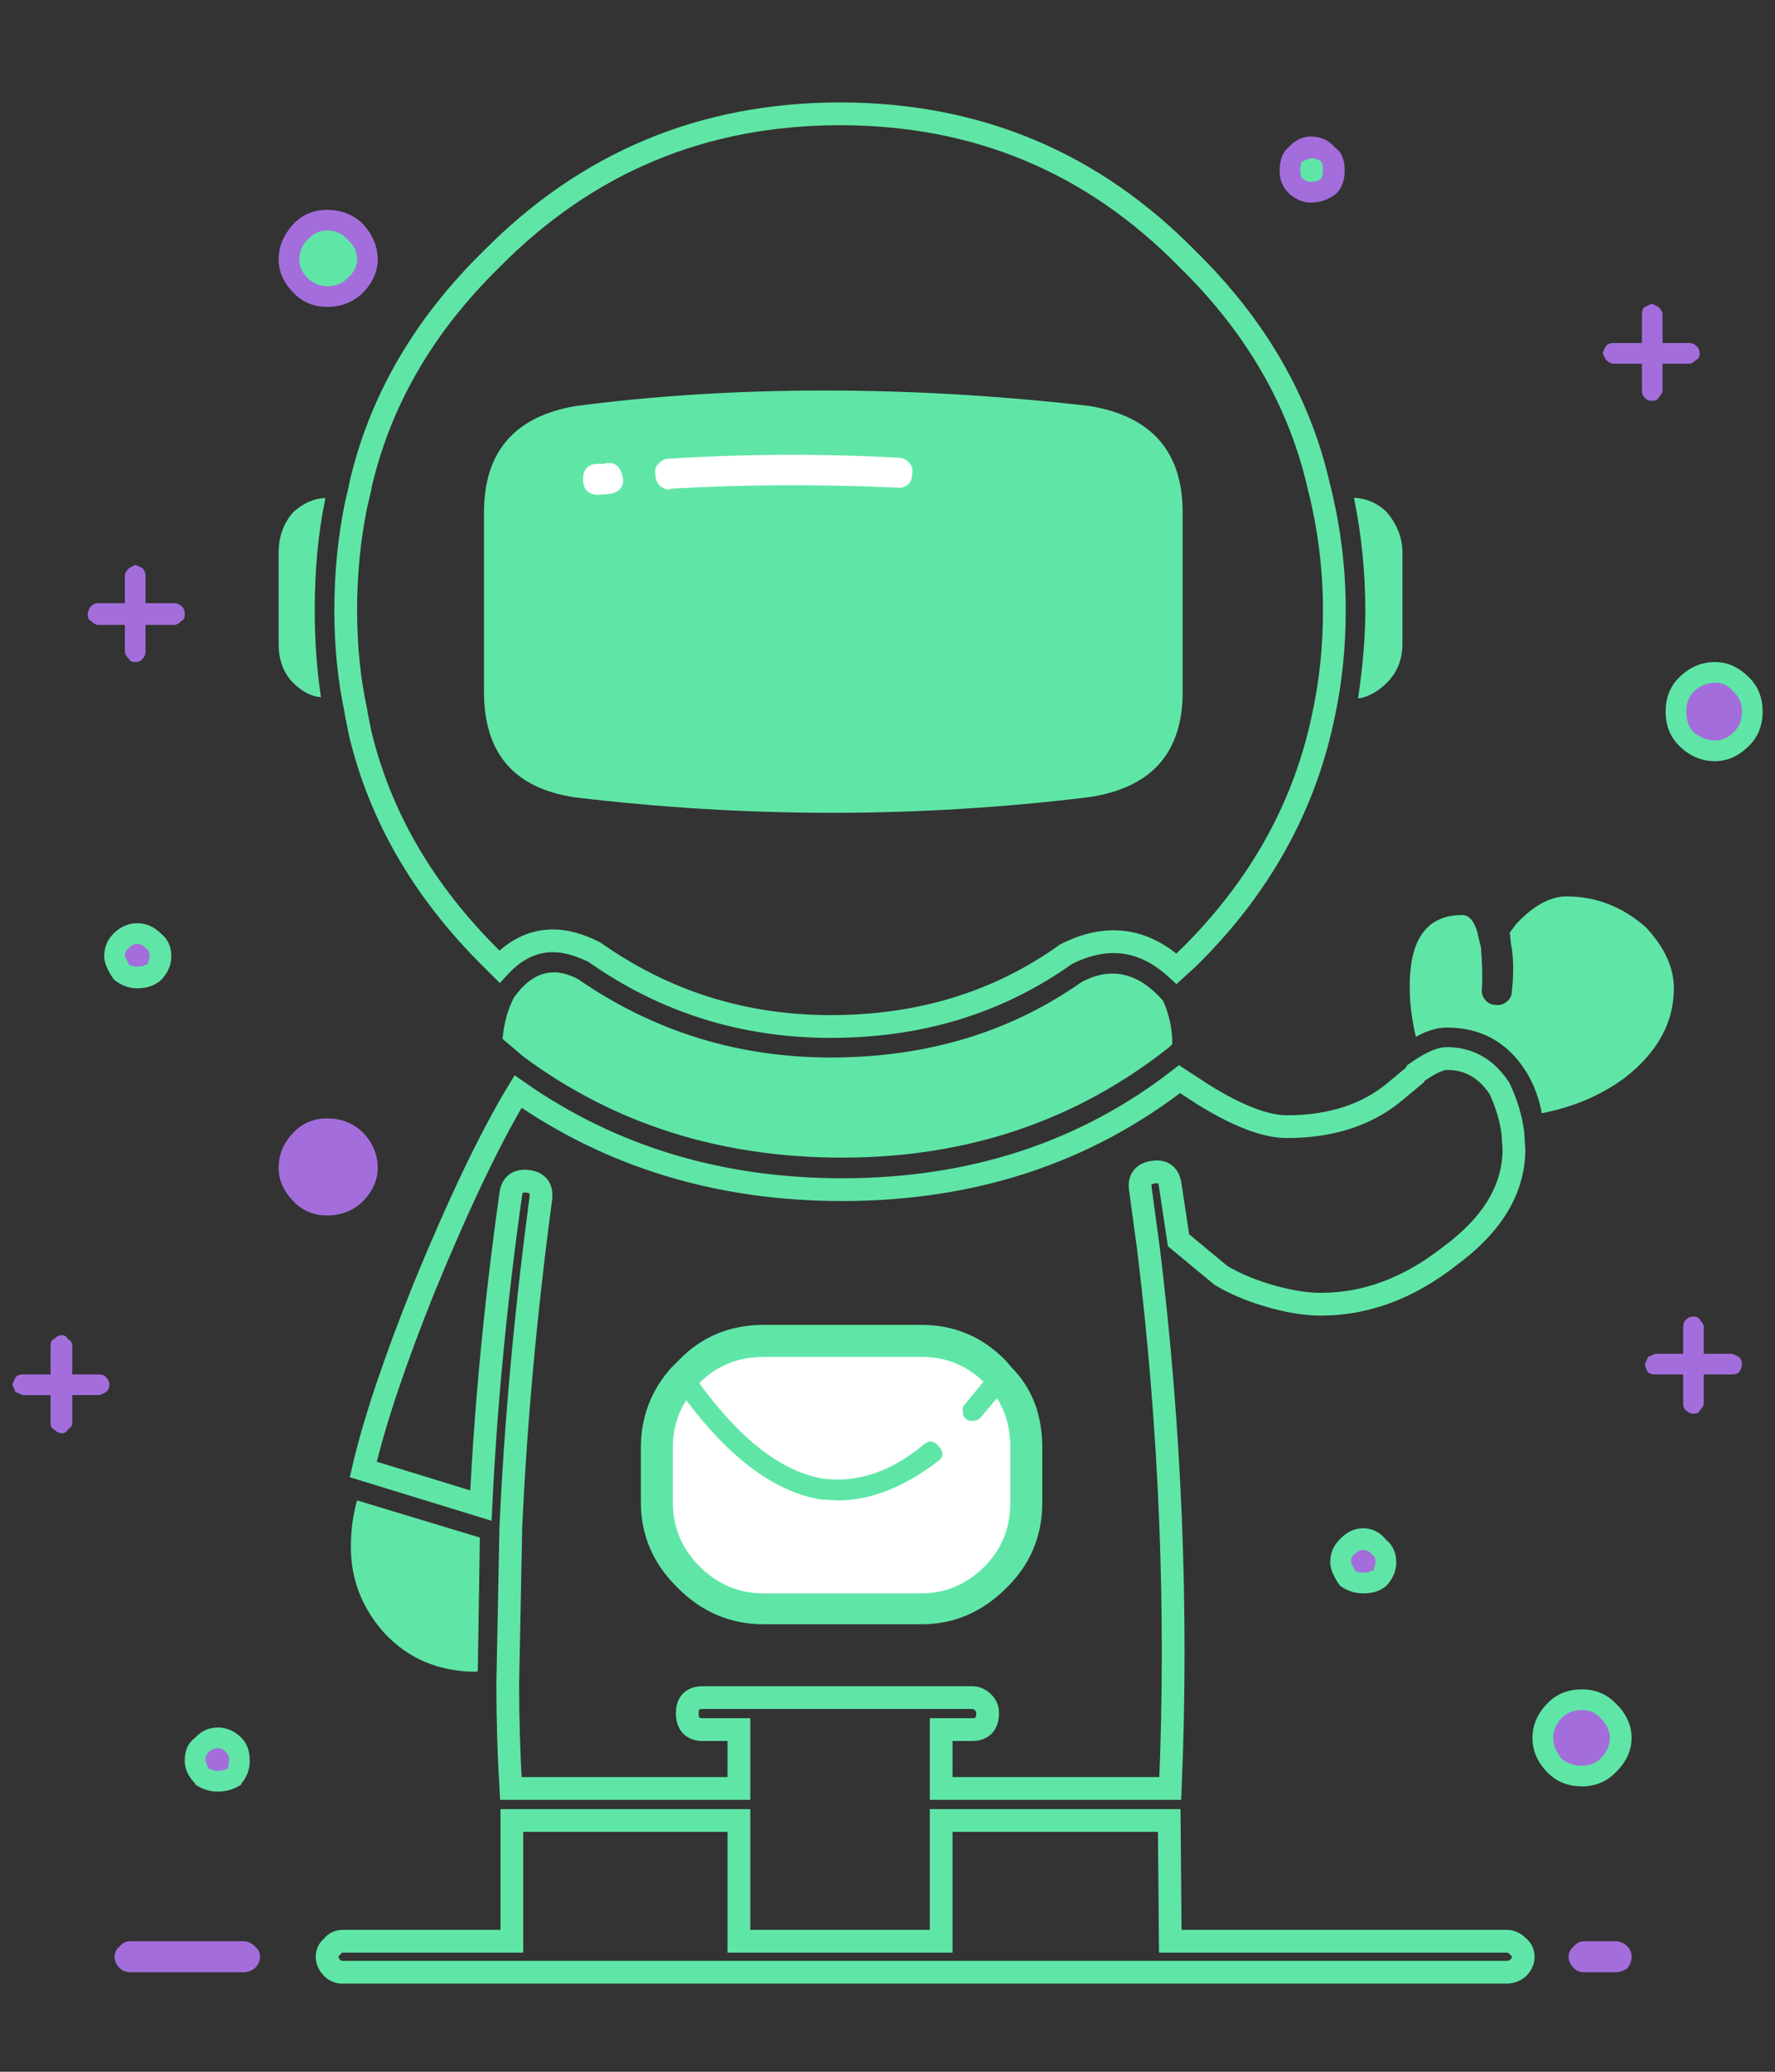 <?xml version="1.0" encoding="UTF-8"?>
<svg width="78px" height="91px" viewBox="0 0 78 91" version="1.1" xmlns="http://www.w3.org/2000/svg" xmlns:xlink="http://www.w3.org/1999/xlink">
    <rect x="0" y="0" width="78" height="91" fill="#333333" stroke="none"/>
    <!-- Generator: Sketch 48.2 (47327) - http://www.bohemiancoding.com/sketch -->
    <title>Illustrator/free</title>
    <desc>Created with Sketch.</desc>
    <defs></defs>
    <g id="Symbols" stroke="none" stroke-width="1" fill="none" fill-rule="evenodd">
        <g id="Illustrator/free">
            <g id="noun_1285631_cc" transform="translate(0, 5)">
                <g id="Group">
                    <path d="M58.681,1.497 C58.953,1.678 59.09,2.01 59.09,2.494 C59.09,2.888 58.983,3.204 58.772,3.447 L58.681,3.537 C58.349,3.779 57.986,3.9 57.593,3.9 C57.291,3.9 56.988,3.779 56.686,3.538 L56.595,3.447 C56.353,3.204 56.233,2.888 56.233,2.494 C56.233,2.041 56.353,1.709 56.595,1.497 C56.897,1.164 57.23,0.998 57.593,0.998 C58.047,0.999 58.409,1.164 58.681,1.497 Z" id="Path" fill="#A36EDC"></path>
                    <path d="M58.137,2.494 C58.137,2.283 58.107,2.147 58.047,2.086 C57.926,1.995 57.774,1.951 57.593,1.951 L57.23,2.086 C57.169,2.147 57.14,2.283 57.14,2.494 C57.14,2.646 57.169,2.766 57.23,2.857 L57.276,2.857 C57.366,2.948 57.472,2.992 57.593,2.992 C57.774,2.992 57.926,2.947 58.047,2.857 C58.107,2.766 58.137,2.646 58.137,2.494 Z" id="Path" fill="#5FE6A6"></path>
                    <path d="M59.634,16.871 C60.148,16.931 60.586,17.143 60.949,17.505 C61.402,18.05 61.629,18.638 61.629,19.273 L61.629,23.264 C61.629,23.96 61.402,24.533 60.949,24.986 C60.586,25.349 60.193,25.576 59.77,25.667 L59.679,25.667 C59.89,24.246 59.997,22.961 59.997,21.812 C59.997,20.149 59.831,18.502 59.498,16.87 L59.634,16.87 L59.634,16.871 Z" id="Path" fill="#5FE6A6"></path>
                    <path d="M72.603,8.344 L72.876,8.48 C72.996,8.601 73.057,8.707 73.057,8.798 L73.057,10.067 L74.236,10.067 C74.357,10.067 74.463,10.113 74.553,10.203 C74.644,10.294 74.69,10.399 74.69,10.521 C74.69,10.671 74.644,10.763 74.553,10.793 C74.432,10.914 74.327,10.974 74.236,10.974 L73.057,10.974 L73.057,12.153 C73.057,12.244 72.997,12.35 72.876,12.471 C72.845,12.563 72.755,12.607 72.603,12.607 C72.452,12.607 72.347,12.562 72.286,12.471 C72.195,12.411 72.15,12.304 72.15,12.153 L72.15,10.974 L70.88,10.974 C70.79,10.974 70.684,10.914 70.563,10.793 L70.427,10.521 C70.427,10.49 70.472,10.385 70.563,10.203 C70.653,10.112 70.76,10.067 70.88,10.067 L72.15,10.067 L72.15,8.798 C72.15,8.646 72.195,8.541 72.286,8.48 C72.467,8.39 72.574,8.344 72.603,8.344 Z" id="Path" fill="#A36EDC"></path>
                    <path d="M51.698,37.549 C50.247,36.218 48.629,36.007 46.845,36.914 C43.882,39.03 40.437,40.088 36.506,40.088 C32.667,40.088 29.205,39 26.121,36.823 C25.456,36.49 24.851,36.324 24.307,36.324 C23.431,36.324 22.644,36.702 21.949,37.457 L21.586,37.095 C18.623,34.163 16.704,30.867 15.827,27.209 L15.645,26.302 L15.645,26.257 C15.343,24.867 15.192,23.385 15.192,21.813 C15.192,20.21 15.343,18.668 15.645,17.187 L15.827,16.416 L15.827,16.371 C16.673,12.652 18.593,9.326 21.586,6.394 C25.788,2.132 30.898,0 36.914,0 C42.93,0 48.024,2.132 52.197,6.394 C55.19,9.326 57.11,12.652 57.956,16.371 C58.409,18.155 58.636,19.969 58.636,21.813 C58.636,23.385 58.485,24.882 58.183,26.302 C57.366,30.384 55.371,33.982 52.197,37.095 L51.698,37.549 Z" id="Path" stroke="#5FE6A6"></path>
                    <path d="M47.888,12.834 C43.928,12.38 40.043,12.153 36.234,12.153 C32.424,12.153 28.781,12.38 25.305,12.834 C22.614,13.287 21.269,14.844 21.269,17.504 L21.269,25.395 C21.269,28.086 22.598,29.628 25.259,30.022 C32.817,30.929 40.331,30.929 47.798,30.022 C50.578,29.628 51.97,28.086 51.97,25.395 L51.97,17.505 C51.97,14.844 50.609,13.287 47.888,12.834 Z" id="Path" fill="#5FE6A6"></path>
                    <path d="M47.526,38.138 C48.826,37.443 50.02,37.715 51.108,38.955 C51.38,39.56 51.516,40.194 51.516,40.859 L51.38,40.995 C47.299,44.23 42.507,45.848 37.005,45.848 C31.653,45.848 26.983,44.367 22.992,41.404 L22.085,40.633 C22.145,39.937 22.312,39.333 22.584,38.819 C23.37,37.7 24.307,37.428 25.395,38.003 C28.721,40.301 32.424,41.45 36.506,41.45 C40.708,41.449 44.381,40.345 47.526,38.138 Z" id="Path" fill="#5FE6A6"></path>
                    <path d="M73.193,26.257 C73.193,25.652 73.389,25.153 73.783,24.76 C74.236,24.307 74.765,24.08 75.37,24.08 C75.914,24.08 76.413,24.307 76.866,24.76 C77.26,25.154 77.456,25.652 77.456,26.257 C77.456,26.862 77.26,27.361 76.866,27.753 C76.413,28.207 75.914,28.434 75.37,28.434 C74.765,28.434 74.236,28.207 73.783,27.753 C73.39,27.361 73.193,26.862 73.193,26.257 Z" id="Path" fill="#5FE6A6"></path>
                    <path d="M39.408,16.417 C36.022,16.266 32.712,16.281 29.477,16.463 L29.431,16.508 C29.28,16.508 29.129,16.448 28.978,16.326 C28.857,16.175 28.797,16.009 28.797,15.828 C28.767,15.646 28.812,15.495 28.933,15.374 C29.053,15.223 29.22,15.147 29.431,15.147 C32.726,14.936 36.067,14.921 39.453,15.102 C39.665,15.102 39.832,15.177 39.952,15.329 C40.073,15.449 40.119,15.601 40.088,15.782 C40.088,15.994 40.028,16.16 39.907,16.281 C39.756,16.401 39.59,16.447 39.408,16.417 Z" id="Path" fill="#FFFFFF"></path>
                    <path d="M74.417,25.395 C74.206,25.607 74.1,25.894 74.1,26.257 C74.1,26.62 74.205,26.922 74.417,27.164 C74.719,27.406 75.038,27.527 75.37,27.527 C75.672,27.527 75.944,27.405 76.186,27.164 C76.428,26.923 76.549,26.62 76.549,26.257 C76.549,25.894 76.428,25.607 76.186,25.395 C75.975,25.123 75.703,24.987 75.37,24.987 C75.007,24.987 74.69,25.123 74.417,25.395 Z" id="Path" fill="#A36EDC"></path>
                    <path d="M66.391,36.415 L66.345,35.962 L66.617,35.599 C67.373,34.783 68.114,34.374 68.84,34.374 C70.14,34.374 71.304,34.828 72.331,35.735 C73.148,36.612 73.556,37.503 73.556,38.41 C73.556,39.921 72.83,41.237 71.379,42.356 C70.351,43.111 69.142,43.626 67.751,43.898 C67.631,43.233 67.404,42.628 67.071,42.084 C66.255,40.783 65.09,40.134 63.579,40.134 C63.156,40.134 62.702,40.27 62.219,40.542 C62.037,39.786 61.947,39.045 61.947,38.32 C61.947,36.234 62.717,35.191 64.259,35.191 C64.561,35.191 64.788,35.464 64.94,36.007 L64.94,36.052 L65.076,36.597 C65.136,37.353 65.151,37.958 65.121,38.411 C65.091,38.592 65.136,38.759 65.257,38.91 C65.378,39.061 65.529,39.137 65.71,39.137 C65.892,39.167 66.058,39.122 66.209,39.001 C66.361,38.88 66.436,38.729 66.436,38.547 C66.527,37.731 66.511,37.019 66.391,36.415 Z" id="Path" fill="#5FE6A6"></path>
                    <path d="M76.095,55.371 L74.871,55.371 L74.871,56.641 C74.871,56.731 74.811,56.838 74.69,56.958 C74.659,57.05 74.569,57.094 74.417,57.094 C74.297,57.094 74.191,57.049 74.1,56.958 C74.009,56.898 73.964,56.792 73.964,56.641 L73.964,55.371 L72.74,55.371 C72.588,55.371 72.482,55.341 72.422,55.28 C72.331,55.129 72.286,55.008 72.286,54.917 L72.422,54.6 L72.74,54.464 L73.964,54.464 L73.964,53.285 C73.964,53.133 74.009,53.028 74.1,52.967 C74.16,52.876 74.266,52.831 74.417,52.831 C74.569,52.831 74.66,52.877 74.69,52.967 C74.81,53.088 74.871,53.194 74.871,53.285 L74.871,54.464 L76.095,54.464 C76.126,54.464 76.231,54.51 76.413,54.6 C76.503,54.691 76.549,54.797 76.549,54.917 C76.549,55.039 76.503,55.16 76.413,55.28 C76.353,55.341 76.246,55.371 76.095,55.371 Z" id="Path" fill="#A36EDC"></path>
                    <path d="M61.357,42.9 L62.173,42.22 L62.219,42.129 C62.824,41.706 63.277,41.494 63.579,41.494 C64.546,41.494 65.318,41.932 65.892,42.809 C66.194,43.444 66.391,44.094 66.481,44.759 L66.527,45.485 C66.527,47.238 65.574,48.81 63.67,50.201 C61.886,51.592 60.011,52.287 58.047,52.287 C57.351,52.287 56.55,52.151 55.643,51.879 C54.857,51.637 54.192,51.35 53.648,51.017 L51.788,49.476 L51.426,47.072 C51.365,46.619 51.124,46.422 50.7,46.483 C50.247,46.542 50.05,46.785 50.11,47.208 L50.473,49.884 C51.441,57.835 51.758,65.726 51.426,73.557 L41.358,73.557 L41.358,70.971 L42.719,70.971 C43.172,70.971 43.399,70.729 43.399,70.245 C43.399,70.064 43.338,69.912 43.217,69.792 C43.066,69.64 42.9,69.565 42.719,69.565 L30.883,69.565 C30.429,69.565 30.202,69.792 30.202,70.245 C30.202,70.729 30.429,70.971 30.883,70.971 L32.47,70.971 L32.47,73.557 L22.448,73.557 C22.357,72.015 22.312,70.488 22.312,68.976 L22.448,62.083 C22.659,57.457 23.098,52.65 23.763,47.662 C23.823,47.208 23.642,46.951 23.219,46.891 C22.765,46.831 22.508,47.011 22.448,47.435 C21.783,52.151 21.344,56.716 21.133,61.131 L15.963,59.544 C16.446,57.458 17.339,54.798 18.638,51.563 C20.18,47.813 21.556,44.941 22.765,42.946 C26.876,45.818 31.624,47.254 37.005,47.254 C42.719,47.254 47.662,45.636 51.834,42.401 L52.877,43.081 C54.389,44.018 55.613,44.487 56.55,44.487 C58.515,44.487 60.117,43.958 61.357,42.9 Z" id="Path" stroke="#5FE6A6"></path>
                    <path d="M59.906,62.128 C60.299,62.128 60.631,62.295 60.903,62.627 C61.206,62.869 61.357,63.202 61.357,63.625 C61.357,63.987 61.221,64.321 60.949,64.623 L60.903,64.668 C60.661,64.88 60.329,64.987 59.906,64.987 C59.543,64.987 59.21,64.881 58.908,64.668 L58.863,64.623 C58.591,64.229 58.455,63.897 58.455,63.625 C58.455,63.232 58.591,62.9 58.863,62.627 C59.165,62.295 59.513,62.128 59.906,62.128 Z" id="Path" fill="#5FE6A6"></path>
                    <path d="M41.358,80.267 L41.358,74.962 L51.38,74.962 L51.426,80.267 L66.209,80.267 C66.391,80.267 66.557,80.343 66.708,80.494 C66.86,80.616 66.935,80.766 66.935,80.948 C66.935,81.129 66.86,81.296 66.708,81.447 C66.557,81.568 66.391,81.628 66.209,81.628 L15.056,81.628 C14.874,81.628 14.723,81.568 14.602,81.447 C14.451,81.296 14.376,81.129 14.376,80.948 C14.376,80.766 14.451,80.616 14.602,80.494 C14.723,80.343 14.874,80.267 15.056,80.267 L22.493,80.267 L22.493,74.962 L32.47,74.962 L32.47,80.267 L41.358,80.267 Z" id="Path" stroke="#5FE6A6"></path>
                    <path d="M44.442,55.053 L44.215,54.781 C43.188,53.723 41.948,53.194 40.497,53.194 L33.558,53.194 C32.077,53.194 30.837,53.708 29.84,54.736 L29.477,55.098 C28.6,56.097 28.162,57.26 28.162,58.591 L28.162,60.993 C28.162,62.445 28.706,63.699 29.794,64.757 C30.853,65.815 32.107,66.344 33.558,66.344 L40.497,66.344 C41.918,66.344 43.158,65.815 44.215,64.757 C45.274,63.729 45.802,62.474 45.802,60.993 L45.802,58.591 C45.802,57.14 45.349,55.96 44.442,55.053 Z" id="Path" fill="#5FE6A6"></path>
                    <path d="M70.971,69.792 C71.454,70.245 71.697,70.759 71.697,71.334 C71.697,71.908 71.454,72.422 70.971,72.876 C70.577,73.268 70.094,73.465 69.52,73.465 C68.915,73.465 68.417,73.268 68.023,72.876 C67.57,72.423 67.343,71.909 67.343,71.335 C67.343,70.76 67.57,70.246 68.023,69.793 C68.417,69.399 68.915,69.203 69.52,69.203 C70.094,69.202 70.577,69.399 70.971,69.792 Z" id="Path" fill="#5FE6A6"></path>
                    <path d="M70.336,70.472 C70.125,70.23 69.853,70.109 69.52,70.109 C69.157,70.109 68.855,70.231 68.613,70.472 C68.371,70.744 68.25,71.031 68.25,71.334 C68.25,71.636 68.371,71.938 68.613,72.241 C68.855,72.452 69.157,72.558 69.52,72.558 C69.853,72.558 70.125,72.453 70.336,72.241 C70.608,71.969 70.744,71.666 70.744,71.334 C70.744,71.031 70.608,70.744 70.336,70.472 Z" id="Path" fill="#A36EDC"></path>
                    <path d="M60.269,63.987 L60.359,63.987 L60.45,63.625 C60.45,63.444 60.39,63.322 60.269,63.263 C60.178,63.142 60.057,63.081 59.906,63.081 C59.754,63.081 59.634,63.142 59.543,63.263 C59.422,63.322 59.362,63.444 59.362,63.625 L59.543,63.987 C59.634,64.048 59.754,64.079 59.906,64.079 C60.087,64.078 60.208,64.048 60.269,63.987 Z" id="Path" fill="#A36EDC"></path>
                    <path d="M69.61,81.628 C69.429,81.628 69.278,81.568 69.157,81.447 C69.006,81.296 68.93,81.129 68.93,80.948 C68.93,80.766 69.006,80.616 69.157,80.494 C69.278,80.343 69.429,80.267 69.61,80.267 L70.971,80.267 C71.182,80.267 71.365,80.343 71.515,80.494 C71.636,80.616 71.697,80.766 71.697,80.948 C71.697,81.129 71.637,81.296 71.515,81.447 C71.364,81.568 71.182,81.628 70.971,81.628 L69.61,81.628 Z" id="Path" fill="#A36EDC"></path>
                    <path d="M26.529,15.373 C26.953,15.252 27.225,15.419 27.345,15.872 C27.466,16.296 27.3,16.568 26.847,16.688 L26.302,16.734 C25.849,16.734 25.622,16.507 25.622,16.053 C25.622,15.6 25.849,15.373 26.302,15.373 L26.529,15.373 Z" id="Path" fill="#FFFFFF"></path>
                    <path d="M14.376,4.217 C14.981,4.217 15.494,4.414 15.917,4.806 C16.371,5.289 16.598,5.819 16.598,6.393 C16.598,6.938 16.371,7.436 15.917,7.89 C15.495,8.283 14.981,8.479 14.376,8.479 C13.801,8.479 13.317,8.283 12.924,7.89 C12.471,7.436 12.244,6.937 12.244,6.393 C12.244,5.819 12.471,5.289 12.924,4.806 C13.317,4.414 13.801,4.217 14.376,4.217 Z" id="Path" fill="#A36EDC"></path>
                    <path d="M14.376,5.124 C14.043,5.124 13.755,5.26 13.514,5.533 C13.272,5.775 13.151,6.061 13.151,6.393 C13.151,6.696 13.272,6.968 13.514,7.21 C13.756,7.451 14.043,7.572 14.376,7.572 C14.738,7.572 15.04,7.451 15.283,7.21 C15.555,6.967 15.691,6.696 15.691,6.393 C15.691,6.061 15.555,5.774 15.283,5.533 C15.04,5.26 14.738,5.124 14.376,5.124 Z" id="Path" fill="#5FE6A6"></path>
                    <path d="M12.879,17.505 C13.302,17.112 13.771,16.901 14.285,16.871 L14.285,16.961 C13.983,18.413 13.831,20.03 13.831,21.814 C13.831,23.144 13.922,24.414 14.103,25.623 C13.681,25.593 13.272,25.381 12.879,24.988 C12.456,24.565 12.244,23.99 12.244,23.266 L12.244,19.275 C12.244,18.578 12.456,17.988 12.879,17.505 Z" id="Path" fill="#5FE6A6"></path>
                    <path d="M8.117,21.994 C8.117,22.146 8.072,22.236 7.981,22.266 C7.861,22.388 7.755,22.448 7.664,22.448 L6.394,22.448 L6.394,23.627 C6.394,23.748 6.349,23.853 6.258,23.945 C6.198,24.036 6.092,24.08 5.941,24.08 C5.789,24.08 5.699,24.035 5.669,23.945 C5.548,23.824 5.487,23.718 5.487,23.627 L5.487,22.448 L4.308,22.448 C4.217,22.448 4.111,22.388 3.991,22.266 C3.9,22.236 3.855,22.146 3.855,21.994 C3.855,21.874 3.9,21.752 3.991,21.632 C4.081,21.541 4.188,21.496 4.308,21.496 L5.487,21.496 L5.487,20.272 C5.487,20.18 5.548,20.075 5.669,19.953 L5.941,19.818 C5.972,19.818 6.077,19.864 6.258,19.953 C6.349,20.045 6.394,20.15 6.394,20.272 L6.394,21.496 L7.664,21.496 C7.785,21.496 7.891,21.542 7.981,21.632 C8.072,21.692 8.117,21.813 8.117,21.994 Z" id="Path" fill="#A36EDC"></path>
                    <path d="M4.58,37.005 C4.58,36.612 4.716,36.279 4.988,36.007 C5.29,35.705 5.639,35.553 6.031,35.553 C6.425,35.553 6.772,35.705 7.074,36.007 C7.376,36.249 7.528,36.581 7.528,37.005 C7.528,37.367 7.392,37.7 7.12,38.003 L7.074,38.049 C6.802,38.291 6.455,38.411 6.031,38.411 C5.669,38.411 5.336,38.29 5.034,38.049 L4.988,38.002 C4.716,37.61 4.58,37.278 4.58,37.005 Z" id="Path" fill="#5FE6A6"></path>
                    <path d="M5.487,37.005 L5.669,37.367 C5.759,37.427 5.88,37.458 6.031,37.458 C6.213,37.458 6.333,37.428 6.394,37.367 L6.485,37.367 L6.576,37.005 C6.576,36.824 6.516,36.703 6.394,36.643 C6.303,36.521 6.183,36.461 6.031,36.461 C5.88,36.461 5.759,36.521 5.669,36.643 C5.548,36.703 5.487,36.824 5.487,37.005 Z" id="Path" fill="#A36EDC"></path>
                    <path d="M13.151,46.301 C13.151,46.604 13.272,46.876 13.514,47.117 C13.756,47.359 14.043,47.48 14.376,47.48 C14.738,47.48 15.04,47.359 15.283,47.117 C15.555,46.875 15.691,46.604 15.691,46.301 C15.691,45.939 15.555,45.636 15.283,45.394 C15.04,45.152 14.738,45.032 14.376,45.032 C14.043,45.032 13.755,45.153 13.514,45.394 C13.273,45.635 13.151,45.938 13.151,46.301 Z" id="Path" fill="#5FE6A6"></path>
                    <path d="M15.917,44.714 C16.371,45.167 16.598,45.697 16.598,46.301 C16.598,46.846 16.371,47.344 15.917,47.798 C15.495,48.191 14.981,48.387 14.376,48.387 C13.801,48.387 13.317,48.19 12.924,47.798 C12.471,47.344 12.244,46.845 12.244,46.301 C12.244,45.697 12.471,45.167 12.924,44.714 C13.317,44.321 13.801,44.125 14.376,44.125 C14.981,44.124 15.494,44.321 15.917,44.714 Z" id="Path" fill="#A36EDC"></path>
                    <path d="M2.721,53.648 C2.842,53.648 2.932,53.708 2.993,53.829 C3.115,53.889 3.174,53.98 3.174,54.101 L3.174,55.37 L4.353,55.37 C4.505,55.37 4.611,55.416 4.671,55.506 C4.762,55.597 4.807,55.703 4.807,55.824 C4.807,55.945 4.762,56.05 4.671,56.142 C4.49,56.233 4.384,56.277 4.353,56.277 L3.174,56.277 L3.174,57.502 C3.174,57.623 3.115,57.714 2.993,57.774 C2.933,57.895 2.842,57.956 2.721,57.956 C2.6,57.956 2.479,57.895 2.358,57.774 C2.267,57.744 2.222,57.653 2.222,57.502 L2.222,56.278 L0.998,56.278 L0.68,56.142 L0.544,55.824 C0.544,55.794 0.59,55.689 0.68,55.507 C0.74,55.416 0.847,55.371 0.998,55.371 L2.222,55.371 L2.222,54.101 C2.222,53.95 2.267,53.859 2.358,53.829 C2.479,53.708 2.6,53.648 2.721,53.648 Z" id="Path" fill="#A36EDC"></path>
                    <path d="M15.419,62.944 C15.419,62.219 15.509,61.538 15.691,60.903 L21.087,62.536 L20.997,68.386 L20.951,68.431 C19.289,68.431 17.928,67.856 16.87,66.708 C15.902,65.621 15.419,64.365 15.419,62.944 Z" id="Path" fill="#5FE6A6"></path>
                    <path d="M10.612,71.334 C10.854,71.576 10.974,71.908 10.974,72.331 C10.974,72.725 10.854,73.057 10.612,73.33 L10.612,73.375 C10.31,73.587 9.961,73.693 9.569,73.693 C9.206,73.693 8.873,73.588 8.571,73.375 L8.571,73.33 C8.269,73.027 8.117,72.695 8.117,72.331 C8.117,71.878 8.269,71.546 8.571,71.334 C8.843,71.031 9.176,70.88 9.569,70.88 C9.961,70.88 10.31,71.031 10.612,71.334 Z" id="Path" fill="#5FE6A6"></path>
                    <path d="M9.931,72.694 L10.022,72.694 L10.067,72.331 C10.067,72.15 10.022,72.029 9.931,71.97 C9.841,71.848 9.72,71.788 9.569,71.788 C9.417,71.788 9.282,71.848 9.16,71.97 C9.07,72.06 9.024,72.18 9.024,72.331 L9.16,72.694 L9.251,72.694 C9.311,72.754 9.417,72.785 9.569,72.785 C9.75,72.785 9.871,72.755 9.931,72.694 Z" id="Path" fill="#A36EDC"></path>
                    <path d="M5.26,80.494 C5.382,80.343 5.533,80.267 5.714,80.267 L10.702,80.267 C10.884,80.267 11.05,80.343 11.201,80.494 C11.353,80.616 11.428,80.766 11.428,80.948 C11.428,81.129 11.353,81.296 11.201,81.447 C11.05,81.568 10.884,81.628 10.702,81.628 L5.714,81.628 C5.533,81.628 5.382,81.568 5.26,81.447 C5.109,81.296 5.034,81.129 5.034,80.948 C5.034,80.766 5.109,80.616 5.26,80.494 Z" id="Path" fill="#A36EDC"></path>
                    <path d="M43.217,55.688 L42.401,56.686 C42.31,56.778 42.281,56.883 42.31,57.004 C42.31,57.155 42.356,57.261 42.447,57.322 C42.507,57.382 42.598,57.413 42.719,57.413 C42.87,57.413 42.991,57.367 43.081,57.277 L43.807,56.416 C44.201,57.021 44.397,57.746 44.397,58.593 L44.397,60.995 C44.397,62.113 44.018,63.051 43.263,63.808 C42.476,64.593 41.555,64.987 40.497,64.987 L33.558,64.987 C32.47,64.987 31.533,64.593 30.747,63.808 C29.96,63.021 29.567,62.084 29.567,60.995 L29.567,58.593 C29.567,57.806 29.764,57.111 30.157,56.506 C32.092,59.076 34.057,60.527 36.052,60.86 L36.823,60.905 C38.244,60.905 39.71,60.33 41.222,59.182 C41.464,59.001 41.479,58.788 41.267,58.547 C41.056,58.275 40.829,58.245 40.587,58.456 C39.166,59.636 37.7,60.134 36.188,59.953 C34.374,59.65 32.56,58.26 30.747,55.78 L30.747,55.735 C31.502,54.979 32.44,54.601 33.558,54.601 L40.497,54.601 C41.555,54.6 42.462,54.964 43.217,55.688 Z" id="Path" fill="#FFFFFF"></path>
                </g>
            </g>
        </g>
    </g>
</svg>